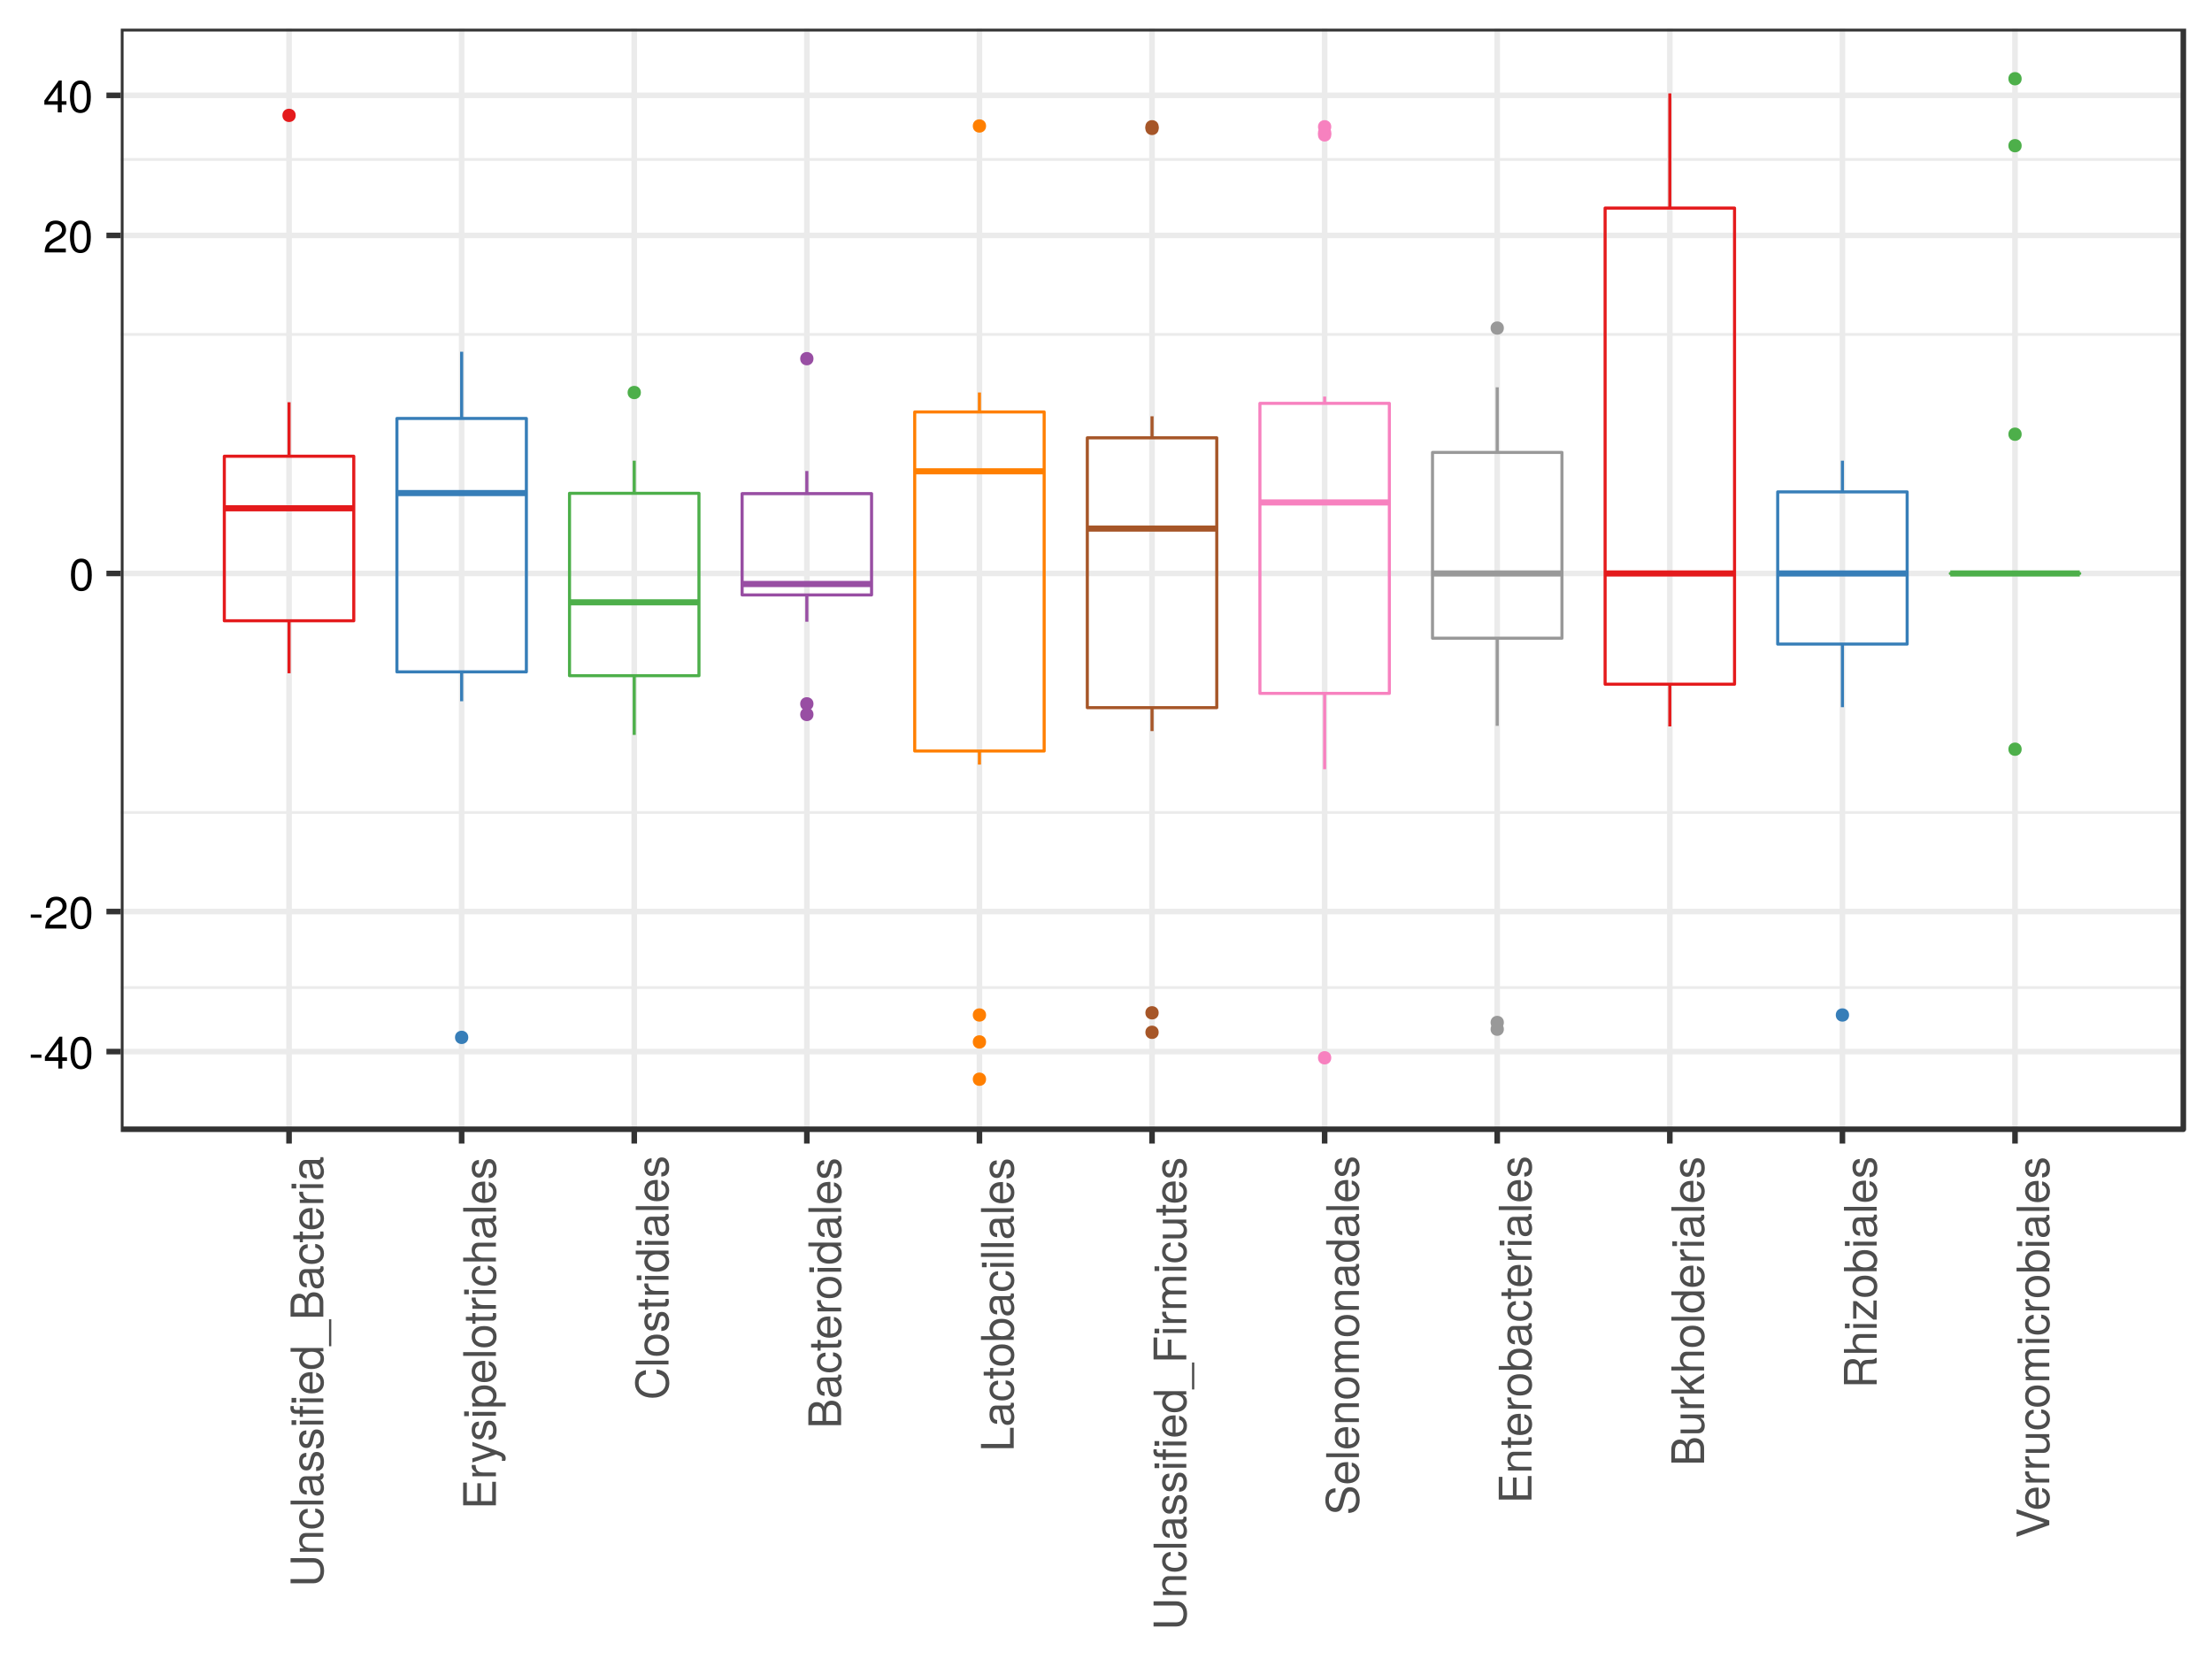 <?xml version="1.0" encoding="UTF-8"?>
<svg xmlns="http://www.w3.org/2000/svg" xmlns:xlink="http://www.w3.org/1999/xlink" width="768pt" height="576pt" viewBox="0 0 768 576" version="1.1">
<defs>
<g>
<symbol overflow="visible" id="glyph0-0">
<path style="stroke:none;" d=""/>
</symbol>
<symbol overflow="visible" id="glyph0-1">
<path style="stroke:none;" d="M 4.422 -3.75 L 4.422 -4.859 L 0.719 -4.859 L 0.719 -3.75 Z M 4.422 -3.75 "/>
</symbol>
<symbol overflow="visible" id="glyph0-2">
<path style="stroke:none;" d="M 8.109 -2.656 L 8.109 -3.891 L 6.469 -3.891 L 6.469 -11.062 L 5.453 -11.062 L 0.438 -4.094 L 0.438 -2.656 L 5.094 -2.656 L 5.094 0 L 6.469 0 L 6.469 -2.656 Z M 5.094 -3.891 L 1.641 -3.891 L 5.094 -8.719 Z M 5.094 -3.891 "/>
</symbol>
<symbol overflow="visible" id="glyph0-3">
<path style="stroke:none;" d="M 7.906 -5.312 C 7.906 -9.156 6.688 -11.062 4.281 -11.062 C 1.906 -11.062 0.672 -9.125 0.672 -5.406 C 0.672 -1.688 1.922 0.234 4.281 0.234 C 6.625 0.234 7.906 -1.688 7.906 -5.312 Z M 6.5 -5.438 C 6.5 -2.312 5.781 -0.906 4.25 -0.906 C 2.812 -0.906 2.078 -2.375 2.078 -5.391 C 2.078 -8.422 2.812 -9.844 4.281 -9.844 C 5.766 -9.844 6.5 -8.406 6.5 -5.438 Z M 6.5 -5.438 "/>
</symbol>
<symbol overflow="visible" id="glyph0-4">
<path style="stroke:none;" d="M 7.969 -7.812 C 7.969 -9.688 6.516 -11.062 4.422 -11.062 C 2.172 -11.062 0.859 -9.906 0.781 -7.219 L 2.156 -7.219 C 2.266 -9.078 3.031 -9.859 4.375 -9.859 C 5.625 -9.859 6.562 -8.969 6.562 -7.781 C 6.562 -6.906 6.047 -6.156 5.062 -5.594 L 3.641 -4.781 C 1.328 -3.484 0.656 -2.438 0.531 0 L 7.891 0 L 7.891 -1.359 L 2.078 -1.359 C 2.219 -2.266 2.719 -2.844 4.062 -3.641 L 5.625 -4.469 C 7.172 -5.297 7.969 -6.453 7.969 -7.812 Z M 7.969 -7.812 "/>
</symbol>
<symbol overflow="visible" id="glyph1-0">
<path style="stroke:none;" d=""/>
</symbol>
<symbol overflow="visible" id="glyph1-1">
<path style="stroke:none;" d="M -3.469 -10.062 L -11.375 -10.062 L -11.375 -8.609 L -3.469 -8.609 C -1.938 -8.609 -1 -7.5 -1 -5.672 C -1 -3.969 -1.812 -2.781 -3.469 -2.781 L -11.375 -2.781 L -11.375 -1.328 L -3.469 -1.328 C -1.156 -1.328 0.281 -2.984 0.281 -5.672 C 0.281 -8.344 -1.188 -10.062 -3.469 -10.062 Z M -3.469 -10.062 "/>
</symbol>
<symbol overflow="visible" id="glyph1-2">
<path style="stroke:none;" d="M 0 -7.594 L -6.172 -7.594 C -7.531 -7.594 -8.406 -6.578 -8.406 -5 C -8.406 -3.797 -7.938 -3.016 -6.797 -2.297 L -8.172 -2.297 L -8.172 -1.094 L 0 -1.094 L 0 -2.391 L -4.5 -2.391 C -6.172 -2.391 -7.266 -3.297 -7.266 -4.609 C -7.266 -5.641 -6.641 -6.297 -5.656 -6.297 L 0 -6.297 Z M 0 -7.594 "/>
</symbol>
<symbol overflow="visible" id="glyph1-3">
<path style="stroke:none;" d="M -2.812 -7.438 L -2.812 -6.125 C -1.5 -5.906 -0.969 -5.234 -0.969 -4.125 C -0.969 -2.703 -2.078 -1.844 -4 -1.844 C -6.047 -1.844 -7.203 -2.688 -7.203 -4.094 C -7.203 -5.188 -6.562 -5.875 -5.422 -6.031 L -5.422 -7.344 C -7.422 -7.188 -8.406 -5.938 -8.406 -4.109 C -8.406 -1.922 -6.719 -0.484 -4 -0.484 C -1.375 -0.484 0.234 -1.891 0.234 -4.094 C 0.234 -6.047 -0.938 -7.281 -2.812 -7.438 Z M -2.812 -7.438 "/>
</symbol>
<symbol overflow="visible" id="glyph1-4">
<path style="stroke:none;" d="M 0 -2.359 L -11.375 -2.359 L -11.375 -1.062 L 0 -1.062 Z M 0 -2.359 "/>
</symbol>
<symbol overflow="visible" id="glyph1-5">
<path style="stroke:none;" d="M -0.031 -8.344 L -1.016 -8.344 C -0.984 -8.203 -0.984 -8.141 -0.984 -8.062 C -0.984 -7.609 -1.219 -7.359 -1.625 -7.359 L -6.172 -7.359 C -7.625 -7.359 -8.406 -6.297 -8.406 -4.281 C -8.406 -2.312 -7.641 -1.094 -5.75 -1.016 L -5.75 -2.328 C -6.75 -2.438 -7.203 -3.031 -7.203 -4.234 C -7.203 -5.406 -6.766 -6.062 -5.984 -6.062 L -5.641 -6.062 C -5.094 -6.062 -4.859 -5.734 -4.734 -4.703 C -4.5 -2.875 -4.438 -2.594 -4.234 -2.094 C -3.859 -1.141 -3.125 -0.656 -2.125 -0.656 C -0.641 -0.656 0.234 -1.688 0.234 -3.344 C 0.234 -4.375 -0.203 -5.391 -0.969 -6.109 C -0.344 -6.25 0.109 -6.812 0.109 -7.453 C 0.109 -7.719 0.078 -7.922 -0.031 -8.344 Z M -2.828 -6.062 C -1.656 -6.062 -0.906 -4.875 -0.906 -3.625 C -0.906 -2.609 -1.266 -2.016 -2.156 -2.016 C -3.016 -2.016 -3.391 -2.594 -3.594 -3.969 C -3.781 -5.344 -3.844 -5.625 -4.031 -6.062 Z M -2.828 -6.062 "/>
</symbol>
<symbol overflow="visible" id="glyph1-6">
<path style="stroke:none;" d="M -2.297 -7.156 C -3.516 -7.156 -4.109 -6.469 -4.5 -4.844 L -4.797 -3.609 C -5.047 -2.547 -5.391 -2.094 -5.969 -2.094 C -6.719 -2.094 -7.203 -2.766 -7.203 -3.828 C -7.203 -4.859 -6.75 -5.422 -5.891 -5.453 L -5.891 -6.828 C -7.5 -6.812 -8.406 -5.75 -8.406 -3.875 C -8.406 -1.969 -7.422 -0.734 -5.906 -0.734 C -4.625 -0.734 -4.016 -1.391 -3.562 -3.328 L -3.266 -4.531 C -3.047 -5.438 -2.781 -5.797 -2.188 -5.797 C -1.422 -5.797 -0.969 -5.031 -0.969 -3.906 C -0.969 -2.734 -1.25 -2.078 -2.5 -1.906 L -2.5 -0.531 C -0.609 -0.594 0.234 -1.656 0.234 -3.797 C 0.234 -5.844 -0.719 -7.156 -2.297 -7.156 Z M -2.297 -7.156 "/>
</symbol>
<symbol overflow="visible" id="glyph1-7">
<path style="stroke:none;" d="M 0 -2.391 L -8.172 -2.391 L -8.172 -1.094 L 0 -1.094 Z M -9.406 -2.562 L -11.031 -2.562 L -11.031 -0.938 L -9.406 -0.938 Z M -9.406 -2.562 "/>
</symbol>
<symbol overflow="visible" id="glyph1-8">
<path style="stroke:none;" d="M -7.109 -4.016 L -8.172 -4.016 L -8.172 -2.672 L -9.453 -2.672 C -10 -2.672 -10.281 -2.984 -10.281 -3.578 C -10.281 -3.688 -10.281 -3.734 -10.266 -4.016 L -11.344 -4.016 C -11.406 -3.734 -11.422 -3.562 -11.422 -3.297 C -11.422 -2.094 -10.734 -1.375 -9.562 -1.375 L -8.172 -1.375 L -8.172 -0.281 L -7.109 -0.281 L -7.109 -1.375 L 0 -1.375 L 0 -2.672 L -7.109 -2.672 Z M 0 -6.688 L -8.172 -6.688 L -8.172 -5.391 L 0 -5.391 Z M -9.406 -6.859 L -11.031 -6.859 L -11.031 -5.234 L -9.406 -5.234 Z M -9.406 -6.859 "/>
</symbol>
<symbol overflow="visible" id="glyph1-9">
<path style="stroke:none;" d="M -3.719 -8 C -4.891 -8 -5.641 -7.906 -6.25 -7.672 C -7.594 -7.141 -8.406 -5.891 -8.406 -4.359 C -8.406 -2.094 -6.719 -0.625 -4.031 -0.625 C -1.359 -0.625 0.234 -2.047 0.234 -4.328 C 0.234 -6.203 -0.828 -7.5 -2.484 -7.828 L -2.484 -6.516 C -1.406 -6.156 -0.969 -5.422 -0.969 -4.375 C -0.969 -3.031 -1.844 -2.016 -3.719 -1.984 Z M -4.859 -6.609 C -4.859 -6.609 -4.797 -6.609 -4.766 -6.594 L -4.766 -2.016 C -6.219 -2.125 -7.203 -3.047 -7.203 -4.344 C -7.203 -5.625 -6.141 -6.609 -4.859 -6.609 Z M -4.859 -6.609 "/>
</symbol>
<symbol overflow="visible" id="glyph1-10">
<path style="stroke:none;" d="M 0 -7.719 L -11.375 -7.719 L -11.375 -6.422 L -7.141 -6.422 C -7.969 -5.875 -8.406 -5 -8.406 -3.906 C -8.406 -1.797 -6.766 -0.406 -4.156 -0.406 C -1.406 -0.406 0.234 -1.766 0.234 -3.953 C 0.234 -5.078 -0.188 -5.859 -1.203 -6.562 L 0 -6.562 Z M -4.047 -6.422 C -2.172 -6.422 -0.984 -5.516 -0.984 -4.141 C -0.984 -2.719 -2.188 -1.766 -4.078 -1.766 C -5.984 -1.766 -7.188 -2.719 -7.188 -4.125 C -7.188 -5.531 -5.938 -6.422 -4.047 -6.422 Z M -4.047 -6.422 "/>
</symbol>
<symbol overflow="visible" id="glyph1-11">
<path style="stroke:none;" d="M 2.766 -9.016 L 1.984 -9.016 L 1.984 0.344 L 2.766 0.344 Z M 2.766 -9.016 "/>
</symbol>
<symbol overflow="visible" id="glyph1-12">
<path style="stroke:none;" d="M -3.25 -9.719 C -4.609 -9.719 -5.438 -9.094 -6 -7.641 C -6.484 -8.672 -7.328 -9.219 -8.484 -9.219 C -10.141 -9.219 -11.375 -8 -11.375 -5.844 L -11.375 -1.234 L 0 -1.234 L 0 -6.359 C 0 -8.406 -1.375 -9.719 -3.25 -9.719 Z M -8.281 -7.766 C -7.125 -7.766 -6.469 -7.094 -6.469 -5.484 L -6.469 -2.688 L -10.094 -2.688 L -10.094 -5.484 C -10.094 -7.094 -9.438 -7.766 -8.281 -7.766 Z M -3.234 -8.266 C -2.141 -8.266 -1.281 -7.594 -1.281 -6.219 L -1.281 -2.688 L -5.188 -2.688 L -5.188 -6.219 C -5.188 -7.594 -4.328 -8.266 -3.234 -8.266 Z M -3.234 -8.266 "/>
</symbol>
<symbol overflow="visible" id="glyph1-13">
<path style="stroke:none;" d="M 0 -3.953 L -1.094 -3.953 C -1.047 -3.797 -1.031 -3.594 -1.031 -3.344 C -1.031 -2.781 -1.188 -2.625 -1.766 -2.625 L -7.109 -2.625 L -7.109 -3.953 L -8.172 -3.953 L -8.172 -2.625 L -10.422 -2.625 L -10.422 -1.328 L -8.172 -1.328 L -8.172 -0.219 L -7.109 -0.219 L -7.109 -1.328 L -1.188 -1.328 C -0.359 -1.328 0.109 -1.891 0.109 -2.906 C 0.109 -3.219 0.078 -3.531 0 -3.953 Z M 0 -3.953 "/>
</symbol>
<symbol overflow="visible" id="glyph1-14">
<path style="stroke:none;" d="M -7.031 -5 L -8.359 -5 C -8.391 -4.781 -8.406 -4.672 -8.406 -4.5 C -8.406 -3.672 -7.906 -3.031 -6.688 -2.281 L -8.172 -2.281 L -8.172 -1.094 L 0 -1.094 L 0 -2.391 L -4.234 -2.391 C -6.078 -2.391 -7 -3 -7.031 -5 Z M -7.031 -5 "/>
</symbol>
<symbol overflow="visible" id="glyph1-15">
<path style="stroke:none;" d="M 0 -9.562 L -1.281 -9.562 L -1.281 -2.859 L -5.172 -2.859 L -5.172 -9.047 L -6.453 -9.047 L -6.453 -2.859 L -10.094 -2.859 L -10.094 -9.281 L -11.375 -9.281 L -11.375 -1.406 L 0 -1.406 Z M 0 -9.562 "/>
</symbol>
<symbol overflow="visible" id="glyph1-16">
<path style="stroke:none;" d="M -8.172 -7.453 L -8.172 -6.047 L -1.812 -3.797 L -8.172 -1.703 L -8.172 -0.312 L 0.031 -3.078 L 1.328 -2.578 C 1.906 -2.359 2.125 -2.094 2.125 -1.531 C 2.125 -1.344 2.094 -1.125 2.031 -0.844 L 3.203 -0.844 C 3.344 -1.109 3.406 -1.375 3.406 -1.719 C 3.406 -2.641 2.891 -3.391 1.719 -3.828 Z M -8.172 -7.453 "/>
</symbol>
<symbol overflow="visible" id="glyph1-17">
<path style="stroke:none;" d="M -4 -8.156 C -6.75 -8.156 -8.406 -6.812 -8.406 -4.641 C -8.406 -3.547 -7.906 -2.656 -6.938 -2.047 L -8.172 -2.047 L -8.172 -0.859 L 3.406 -0.859 L 3.406 -2.156 L -0.984 -2.156 C -0.141 -2.844 0.234 -3.609 0.234 -4.656 C 0.234 -6.766 -1.406 -8.156 -4 -8.156 Z M -4.031 -6.797 C -2.188 -6.797 -0.984 -5.844 -0.984 -4.422 C -0.984 -3.062 -2.109 -2.156 -4.016 -2.156 C -5.938 -2.156 -7.188 -3.062 -7.188 -4.422 C -7.188 -5.859 -5.984 -6.797 -4.031 -6.797 Z M -4.031 -6.797 "/>
</symbol>
<symbol overflow="visible" id="glyph1-18">
<path style="stroke:none;" d="M -4.016 -7.953 C -6.844 -7.953 -8.406 -6.594 -8.406 -4.234 C -8.406 -1.953 -6.828 -0.562 -4.078 -0.562 C -1.344 -0.562 0.234 -1.938 0.234 -4.25 C 0.234 -6.547 -1.344 -7.953 -4.016 -7.953 Z M -4.031 -6.594 C -2.125 -6.594 -0.969 -5.688 -0.969 -4.25 C -0.969 -2.812 -2.109 -1.922 -4.078 -1.922 C -6.047 -1.922 -7.203 -2.812 -7.203 -4.25 C -7.203 -5.719 -6.062 -6.594 -4.031 -6.594 Z M -4.031 -6.594 "/>
</symbol>
<symbol overflow="visible" id="glyph1-19">
<path style="stroke:none;" d="M 0 -7.578 L -6.172 -7.578 C -7.547 -7.578 -8.406 -6.594 -8.406 -5 C -8.406 -3.859 -8.047 -3.156 -7.047 -2.391 L -11.375 -2.391 L -11.375 -1.094 L 0 -1.094 L 0 -2.391 L -4.5 -2.391 C -6.172 -2.391 -7.266 -3.266 -7.266 -4.594 C -7.266 -5.516 -6.734 -6.281 -5.656 -6.281 L 0 -6.281 Z M 0 -7.578 "/>
</symbol>
<symbol overflow="visible" id="glyph1-20">
<path style="stroke:none;" d="M -4.141 -10.562 L -4.141 -9.062 C -2 -8.719 -1 -7.812 -1 -5.891 C -1 -3.641 -2.734 -2.203 -5.562 -2.203 C -8.484 -2.203 -10.375 -3.578 -10.375 -5.766 C -10.375 -7.547 -9.578 -8.484 -7.844 -8.844 L -7.844 -10.328 C -10.344 -9.875 -11.656 -8.438 -11.656 -5.938 C -11.656 -2.5 -8.875 -0.75 -5.547 -0.75 C -2.234 -0.75 0.281 -2.547 0.281 -5.875 C 0.281 -8.656 -1.188 -10.219 -4.141 -10.562 Z M -4.141 -10.562 "/>
</symbol>
<symbol overflow="visible" id="glyph1-21">
<path style="stroke:none;" d="M 0 -8.312 L -1.281 -8.312 L -1.281 -2.703 L -11.375 -2.703 L -11.375 -1.25 L 0 -1.25 Z M 0 -8.312 "/>
</symbol>
<symbol overflow="visible" id="glyph1-22">
<path style="stroke:none;" d="M -4.172 -8.156 C -6.828 -8.156 -8.406 -6.812 -8.406 -4.656 C -8.406 -3.547 -7.984 -2.75 -7.062 -2.141 L -11.375 -2.141 L -11.375 -0.844 L 0 -0.844 L 0 -2.016 L -1.172 -2.016 C -0.219 -2.641 0.234 -3.469 0.234 -4.594 C 0.234 -6.75 -1.531 -8.156 -4.172 -8.156 Z M -4.094 -6.797 C -2.25 -6.797 -0.984 -5.828 -0.984 -4.406 C -0.984 -3.047 -2.234 -2.141 -4.078 -2.141 C -6 -2.141 -7.25 -3.047 -7.188 -4.406 C -7.188 -5.859 -5.922 -6.797 -4.094 -6.797 Z M -4.094 -6.797 "/>
</symbol>
<symbol overflow="visible" id="glyph1-23">
<path style="stroke:none;" d="M -10.094 -9.031 L -11.375 -9.031 L -11.375 -1.406 L 0 -1.406 L 0 -2.859 L -5.172 -2.859 L -5.172 -8.281 L -6.453 -8.281 L -6.453 -2.859 L -10.094 -2.859 Z M -10.094 -9.031 "/>
</symbol>
<symbol overflow="visible" id="glyph1-24">
<path style="stroke:none;" d="M 0 -11.844 L -6.125 -11.844 C -7.594 -11.844 -8.406 -11.047 -8.406 -9.516 C -8.406 -8.422 -8.078 -7.766 -7.156 -7 C -8.031 -6.516 -8.406 -5.859 -8.406 -4.797 C -8.406 -3.719 -8 -3 -7.016 -2.297 L -8.172 -2.297 L -8.172 -1.109 L 0 -1.109 L 0 -2.406 L -5.125 -2.406 C -6.312 -2.406 -7.266 -3.266 -7.266 -4.312 C -7.266 -5.281 -6.672 -5.828 -5.625 -5.828 L 0 -5.828 L 0 -7.125 L -5.125 -7.125 C -6.312 -7.125 -7.266 -8 -7.266 -9.062 C -7.266 -10.016 -6.656 -10.562 -5.625 -10.562 L 0 -10.562 Z M 0 -11.844 "/>
</symbol>
<symbol overflow="visible" id="glyph1-25">
<path style="stroke:none;" d="M 0 -7.516 L -8.172 -7.516 L -8.172 -6.219 L -3.672 -6.219 C -2 -6.219 -0.906 -5.344 -0.906 -3.984 C -0.906 -2.969 -1.531 -2.312 -2.516 -2.312 L -8.172 -2.312 L -8.172 -1.016 L -2 -1.016 C -0.641 -1.016 0.234 -2.031 0.234 -3.625 C 0.234 -4.812 -0.188 -5.578 -1.266 -6.344 L 0 -6.344 Z M 0 -7.516 "/>
</symbol>
<symbol overflow="visible" id="glyph1-26">
<path style="stroke:none;" d="M -3.125 -9.688 C -4.516 -9.688 -5.547 -8.812 -5.969 -7.266 L -6.734 -4.406 C -7.094 -3.047 -7.547 -2.547 -8.422 -2.547 C -9.578 -2.547 -10.438 -3.562 -10.438 -5.078 C -10.438 -6.891 -9.609 -7.922 -8.125 -7.922 L -8.125 -9.297 C -10.359 -9.297 -11.656 -7.75 -11.656 -5.125 C -11.656 -2.641 -10.281 -1.094 -8.219 -1.094 C -6.828 -1.094 -5.953 -1.828 -5.562 -3.328 L -4.812 -6.141 C -4.438 -7.578 -3.875 -8.234 -2.984 -8.234 C -1.734 -8.234 -1 -7.297 -1 -5.328 C -1 -3.188 -2.078 -2.125 -3.703 -2.125 L -3.703 -0.75 C -1.016 -0.75 0.281 -2.562 0.281 -5.234 C 0.281 -8.125 -1.094 -9.688 -3.125 -9.688 Z M -3.125 -9.688 "/>
</symbol>
<symbol overflow="visible" id="glyph1-27">
<path style="stroke:none;" d="M 0 -7.828 L -5.344 -4.484 L -8.172 -7.328 L -8.172 -5.656 L -4.703 -2.203 L -11.375 -2.203 L -11.375 -0.906 L 0 -0.906 L 0 -2.203 L -3.188 -2.203 L -4.422 -3.469 L 0 -6.219 Z M 0 -7.828 "/>
</symbol>
<symbol overflow="visible" id="glyph1-28">
<path style="stroke:none;" d="M 0 -10.594 L -0.359 -10.594 C -0.734 -10.047 -1.141 -9.922 -2.656 -9.906 C -4.516 -9.875 -5.078 -9.594 -5.609 -8.359 C -6.234 -9.641 -7.031 -10.156 -8.328 -10.156 C -10.297 -10.156 -11.375 -8.922 -11.375 -6.688 L -11.375 -1.453 L 0 -1.453 L 0 -2.906 L -4.891 -2.906 L -4.891 -6.641 C -4.891 -7.922 -4.266 -8.531 -2.875 -8.516 L -1.859 -8.5 C -1.156 -8.484 -0.469 -8.625 0 -8.828 Z M -8.125 -8.641 C -6.781 -8.641 -6.172 -7.953 -6.172 -6.406 L -6.172 -2.906 L -10.094 -2.906 L -10.094 -6.406 C -10.094 -8.031 -9.406 -8.641 -8.125 -8.641 Z M -8.125 -8.641 "/>
</symbol>
<symbol overflow="visible" id="glyph1-29">
<path style="stroke:none;" d="M 0 -7.125 L -1.141 -7.125 L -1.141 -2.062 L -7.016 -6.906 L -8.172 -6.906 L -8.172 -0.812 L -7.031 -0.812 L -7.031 -5.359 L -1.172 -0.484 L 0 -0.484 Z M 0 -7.125 "/>
</symbol>
<symbol overflow="visible" id="glyph1-30">
<path style="stroke:none;" d="M -11.375 -10.062 L -11.375 -8.516 L -1.75 -5.359 L -11.375 -2.031 L -11.375 -0.469 L 0 -4.547 L 0 -6.109 Z M -11.375 -10.062 "/>
</symbol>
</g>
<clipPath id="clip1">
  <path d="M 41.93 9.961 L 759 9.961 L 759 393 L 41.93 393 Z M 41.93 9.961 "/>
</clipPath>
<clipPath id="clip2">
  <path d="M 41.93 342 L 759 342 L 759 344 L 41.93 344 Z M 41.93 342 "/>
</clipPath>
<clipPath id="clip3">
  <path d="M 41.93 281 L 759 281 L 759 283 L 41.93 283 Z M 41.93 281 "/>
</clipPath>
<clipPath id="clip4">
  <path d="M 41.93 115 L 759 115 L 759 117 L 41.93 117 Z M 41.93 115 "/>
</clipPath>
<clipPath id="clip5">
  <path d="M 41.93 54 L 759 54 L 759 56 L 41.93 56 Z M 41.93 54 "/>
</clipPath>
<clipPath id="clip6">
  <path d="M 41.93 364 L 759.039 364 L 759.039 367 L 41.93 367 Z M 41.93 364 "/>
</clipPath>
<clipPath id="clip7">
  <path d="M 41.93 315 L 759.039 315 L 759.039 318 L 41.93 318 Z M 41.93 315 "/>
</clipPath>
<clipPath id="clip8">
  <path d="M 41.93 198 L 759.039 198 L 759.039 201 L 41.93 201 Z M 41.93 198 "/>
</clipPath>
<clipPath id="clip9">
  <path d="M 41.93 80 L 759.039 80 L 759.039 83 L 41.93 83 Z M 41.93 80 "/>
</clipPath>
<clipPath id="clip10">
  <path d="M 41.93 32 L 759.039 32 L 759.039 35 L 41.93 35 Z M 41.93 32 "/>
</clipPath>
<clipPath id="clip11">
  <path d="M 99 9.961 L 102 9.961 L 102 393.07 L 99 393.07 Z M 99 9.961 "/>
</clipPath>
<clipPath id="clip12">
  <path d="M 159 9.961 L 162 9.961 L 162 393.07 L 159 393.07 Z M 159 9.961 "/>
</clipPath>
<clipPath id="clip13">
  <path d="M 219 9.961 L 222 9.961 L 222 393.07 L 219 393.07 Z M 219 9.961 "/>
</clipPath>
<clipPath id="clip14">
  <path d="M 279 9.961 L 282 9.961 L 282 393.07 L 279 393.07 Z M 279 9.961 "/>
</clipPath>
<clipPath id="clip15">
  <path d="M 339 9.961 L 342 9.961 L 342 393.07 L 339 393.07 Z M 339 9.961 "/>
</clipPath>
<clipPath id="clip16">
  <path d="M 399 9.961 L 401 9.961 L 401 393.07 L 399 393.07 Z M 399 9.961 "/>
</clipPath>
<clipPath id="clip17">
  <path d="M 458 9.961 L 461 9.961 L 461 393.07 L 458 393.07 Z M 458 9.961 "/>
</clipPath>
<clipPath id="clip18">
  <path d="M 518 9.961 L 521 9.961 L 521 393.07 L 518 393.07 Z M 518 9.961 "/>
</clipPath>
<clipPath id="clip19">
  <path d="M 578 9.961 L 581 9.961 L 581 393.07 L 578 393.07 Z M 578 9.961 "/>
</clipPath>
<clipPath id="clip20">
  <path d="M 638 9.961 L 641 9.961 L 641 393.07 L 638 393.07 Z M 638 9.961 "/>
</clipPath>
<clipPath id="clip21">
  <path d="M 698 9.961 L 701 9.961 L 701 393.07 L 698 393.07 Z M 698 9.961 "/>
</clipPath>
<clipPath id="clip22">
  <path d="M 41.93 9.961 L 759.039 9.961 L 759.039 393.07 L 41.93 393.07 Z M 41.93 9.961 "/>
</clipPath>
</defs>
<g id="surface6157">
<rect x="0" y="0" width="768" height="576" style="fill:rgb(100%,100%,100%);fill-opacity:1;stroke:none;"/>
<rect x="0" y="0" width="768" height="576" style="fill:rgb(100%,100%,100%);fill-opacity:1;stroke:none;"/>
<path style="fill:none;stroke-width:1.94;stroke-linecap:round;stroke-linejoin:round;stroke:rgb(100%,100%,100%);stroke-opacity:1;stroke-miterlimit:10;" d="M 0 576 L 768 576 L 768 0 L 0 0 Z M 0 576 "/>
<g clip-path="url(#clip1)" clip-rule="nonzero">
<path style=" stroke:none;fill-rule:nonzero;fill:rgb(100%,100%,100%);fill-opacity:1;" d="M 41.93 392.07 L 758.039 392.07 L 758.039 9.961 L 41.93 9.961 Z M 41.93 392.07 "/>
</g>
<g clip-path="url(#clip2)" clip-rule="nonzero">
<path style="fill:none;stroke-width:0.97;stroke-linecap:butt;stroke-linejoin:round;stroke:rgb(92.157%,92.157%,92.157%);stroke-opacity:1;stroke-miterlimit:10;" d="M 41.93 342.867 L 758.039 342.867 "/>
</g>
<g clip-path="url(#clip3)" clip-rule="nonzero">
<path style="fill:none;stroke-width:0.97;stroke-linecap:butt;stroke-linejoin:round;stroke:rgb(92.157%,92.157%,92.157%);stroke-opacity:1;stroke-miterlimit:10;" d="M 41.93 282.105 L 758.039 282.105 "/>
</g>
<g clip-path="url(#clip4)" clip-rule="nonzero">
<path style="fill:none;stroke-width:0.97;stroke-linecap:butt;stroke-linejoin:round;stroke:rgb(92.157%,92.157%,92.157%);stroke-opacity:1;stroke-miterlimit:10;" d="M 41.93 116.113 L 758.039 116.113 "/>
</g>
<g clip-path="url(#clip5)" clip-rule="nonzero">
<path style="fill:none;stroke-width:0.97;stroke-linecap:butt;stroke-linejoin:round;stroke:rgb(92.157%,92.157%,92.157%);stroke-opacity:1;stroke-miterlimit:10;" d="M 41.93 55.355 L 758.039 55.355 "/>
</g>
<g clip-path="url(#clip6)" clip-rule="nonzero">
<path style="fill:none;stroke-width:1.94;stroke-linecap:butt;stroke-linejoin:round;stroke:rgb(92.157%,92.157%,92.157%);stroke-opacity:1;stroke-miterlimit:10;" d="M 41.93 365.105 L 758.039 365.105 "/>
</g>
<g clip-path="url(#clip7)" clip-rule="nonzero">
<path style="fill:none;stroke-width:1.94;stroke-linecap:butt;stroke-linejoin:round;stroke:rgb(92.157%,92.157%,92.157%);stroke-opacity:1;stroke-miterlimit:10;" d="M 41.93 316.484 L 758.039 316.484 "/>
</g>
<g clip-path="url(#clip8)" clip-rule="nonzero">
<path style="fill:none;stroke-width:1.94;stroke-linecap:butt;stroke-linejoin:round;stroke:rgb(92.157%,92.157%,92.157%);stroke-opacity:1;stroke-miterlimit:10;" d="M 41.93 199.109 L 758.039 199.109 "/>
</g>
<g clip-path="url(#clip9)" clip-rule="nonzero">
<path style="fill:none;stroke-width:1.94;stroke-linecap:butt;stroke-linejoin:round;stroke:rgb(92.157%,92.157%,92.157%);stroke-opacity:1;stroke-miterlimit:10;" d="M 41.93 81.734 L 758.039 81.734 "/>
</g>
<g clip-path="url(#clip10)" clip-rule="nonzero">
<path style="fill:none;stroke-width:1.94;stroke-linecap:butt;stroke-linejoin:round;stroke:rgb(92.157%,92.157%,92.157%);stroke-opacity:1;stroke-miterlimit:10;" d="M 41.93 33.113 L 758.039 33.113 "/>
</g>
<g clip-path="url(#clip11)" clip-rule="nonzero">
<path style="fill:none;stroke-width:1.94;stroke-linecap:butt;stroke-linejoin:round;stroke:rgb(92.157%,92.157%,92.157%);stroke-opacity:1;stroke-miterlimit:10;" d="M 100.355 392.07 L 100.355 9.961 "/>
</g>
<g clip-path="url(#clip12)" clip-rule="nonzero">
<path style="fill:none;stroke-width:1.94;stroke-linecap:butt;stroke-linejoin:round;stroke:rgb(92.157%,92.157%,92.157%);stroke-opacity:1;stroke-miterlimit:10;" d="M 160.281 392.07 L 160.281 9.961 "/>
</g>
<g clip-path="url(#clip13)" clip-rule="nonzero">
<path style="fill:none;stroke-width:1.94;stroke-linecap:butt;stroke-linejoin:round;stroke:rgb(92.157%,92.157%,92.157%);stroke-opacity:1;stroke-miterlimit:10;" d="M 220.207 392.07 L 220.207 9.961 "/>
</g>
<g clip-path="url(#clip14)" clip-rule="nonzero">
<path style="fill:none;stroke-width:1.94;stroke-linecap:butt;stroke-linejoin:round;stroke:rgb(92.157%,92.157%,92.157%);stroke-opacity:1;stroke-miterlimit:10;" d="M 280.133 392.07 L 280.133 9.961 "/>
</g>
<g clip-path="url(#clip15)" clip-rule="nonzero">
<path style="fill:none;stroke-width:1.94;stroke-linecap:butt;stroke-linejoin:round;stroke:rgb(92.157%,92.157%,92.157%);stroke-opacity:1;stroke-miterlimit:10;" d="M 340.059 392.07 L 340.059 9.961 "/>
</g>
<g clip-path="url(#clip16)" clip-rule="nonzero">
<path style="fill:none;stroke-width:1.94;stroke-linecap:butt;stroke-linejoin:round;stroke:rgb(92.157%,92.157%,92.157%);stroke-opacity:1;stroke-miterlimit:10;" d="M 399.984 392.07 L 399.984 9.961 "/>
</g>
<g clip-path="url(#clip17)" clip-rule="nonzero">
<path style="fill:none;stroke-width:1.94;stroke-linecap:butt;stroke-linejoin:round;stroke:rgb(92.157%,92.157%,92.157%);stroke-opacity:1;stroke-miterlimit:10;" d="M 459.91 392.07 L 459.91 9.961 "/>
</g>
<g clip-path="url(#clip18)" clip-rule="nonzero">
<path style="fill:none;stroke-width:1.94;stroke-linecap:butt;stroke-linejoin:round;stroke:rgb(92.157%,92.157%,92.157%);stroke-opacity:1;stroke-miterlimit:10;" d="M 519.832 392.07 L 519.832 9.961 "/>
</g>
<g clip-path="url(#clip19)" clip-rule="nonzero">
<path style="fill:none;stroke-width:1.94;stroke-linecap:butt;stroke-linejoin:round;stroke:rgb(92.157%,92.157%,92.157%);stroke-opacity:1;stroke-miterlimit:10;" d="M 579.758 392.07 L 579.758 9.961 "/>
</g>
<g clip-path="url(#clip20)" clip-rule="nonzero">
<path style="fill:none;stroke-width:1.94;stroke-linecap:butt;stroke-linejoin:round;stroke:rgb(92.157%,92.157%,92.157%);stroke-opacity:1;stroke-miterlimit:10;" d="M 639.684 392.07 L 639.684 9.961 "/>
</g>
<g clip-path="url(#clip21)" clip-rule="nonzero">
<path style="fill:none;stroke-width:1.94;stroke-linecap:butt;stroke-linejoin:round;stroke:rgb(92.157%,92.157%,92.157%);stroke-opacity:1;stroke-miterlimit:10;" d="M 699.609 392.07 L 699.609 9.961 "/>
</g>
<path style="fill-rule:nonzero;fill:rgb(89.412%,10.196%,10.98%);fill-opacity:1;stroke-width:0.709;stroke-linecap:round;stroke-linejoin:round;stroke:rgb(89.412%,10.196%,10.98%);stroke-opacity:1;stroke-miterlimit:10;" d="M 102.312 40.059 C 102.312 42.664 98.402 42.664 98.402 40.059 C 98.402 37.453 102.312 37.453 102.312 40.059 "/>
<path style="fill:none;stroke-width:1.067;stroke-linecap:butt;stroke-linejoin:round;stroke:rgb(89.412%,10.196%,10.98%);stroke-opacity:1;stroke-miterlimit:10;" d="M 100.355 158.402 L 100.355 139.652 "/>
<path style="fill:none;stroke-width:1.067;stroke-linecap:butt;stroke-linejoin:round;stroke:rgb(89.412%,10.196%,10.98%);stroke-opacity:1;stroke-miterlimit:10;" d="M 100.355 215.539 L 100.355 233.762 "/>
<path style="fill:none;stroke-width:1.067;stroke-linecap:round;stroke-linejoin:round;stroke:rgb(89.412%,10.196%,10.98%);stroke-opacity:1;stroke-miterlimit:10;" d="M 77.883 158.402 L 77.883 215.539 L 122.828 215.539 L 122.828 158.402 L 77.883 158.402 "/>
<path style="fill:none;stroke-width:2.134;stroke-linecap:butt;stroke-linejoin:round;stroke:rgb(89.412%,10.196%,10.98%);stroke-opacity:1;stroke-miterlimit:10;" d="M 77.883 176.477 L 122.828 176.477 "/>
<path style="fill-rule:nonzero;fill:rgb(21.569%,49.412%,72.157%);fill-opacity:1;stroke-width:0.709;stroke-linecap:round;stroke-linejoin:round;stroke:rgb(21.569%,49.412%,72.157%);stroke-opacity:1;stroke-miterlimit:10;" d="M 162.238 360.176 C 162.238 362.781 158.328 362.781 158.328 360.176 C 158.328 357.566 162.238 357.566 162.238 360.176 "/>
<path style="fill:none;stroke-width:1.067;stroke-linecap:butt;stroke-linejoin:round;stroke:rgb(21.569%,49.412%,72.157%);stroke-opacity:1;stroke-miterlimit:10;" d="M 160.281 145.293 L 160.281 122.121 "/>
<path style="fill:none;stroke-width:1.067;stroke-linecap:butt;stroke-linejoin:round;stroke:rgb(21.569%,49.412%,72.157%);stroke-opacity:1;stroke-miterlimit:10;" d="M 160.281 233.273 L 160.281 243.461 "/>
<path style="fill:none;stroke-width:1.067;stroke-linecap:round;stroke-linejoin:round;stroke:rgb(21.569%,49.412%,72.157%);stroke-opacity:1;stroke-miterlimit:10;" d="M 137.809 145.293 L 137.809 233.273 L 182.754 233.273 L 182.754 145.293 L 137.809 145.293 "/>
<path style="fill:none;stroke-width:2.134;stroke-linecap:butt;stroke-linejoin:round;stroke:rgb(21.569%,49.412%,72.157%);stroke-opacity:1;stroke-miterlimit:10;" d="M 137.809 171.191 L 182.754 171.191 "/>
<path style="fill-rule:nonzero;fill:rgb(30.196%,68.627%,29.02%);fill-opacity:1;stroke-width:0.709;stroke-linecap:round;stroke-linejoin:round;stroke:rgb(30.196%,68.627%,29.02%);stroke-opacity:1;stroke-miterlimit:10;" d="M 222.16 136.281 C 222.16 138.887 218.254 138.887 218.254 136.281 C 218.254 133.676 222.16 133.676 222.16 136.281 "/>
<path style="fill:none;stroke-width:1.067;stroke-linecap:butt;stroke-linejoin:round;stroke:rgb(30.196%,68.627%,29.02%);stroke-opacity:1;stroke-miterlimit:10;" d="M 220.207 171.273 L 220.207 159.957 "/>
<path style="fill:none;stroke-width:1.067;stroke-linecap:butt;stroke-linejoin:round;stroke:rgb(30.196%,68.627%,29.02%);stroke-opacity:1;stroke-miterlimit:10;" d="M 220.207 234.598 L 220.207 255.156 "/>
<path style="fill:none;stroke-width:1.067;stroke-linecap:round;stroke-linejoin:round;stroke:rgb(30.196%,68.627%,29.02%);stroke-opacity:1;stroke-miterlimit:10;" d="M 197.734 171.273 L 197.734 234.598 L 242.68 234.598 L 242.68 171.273 L 197.734 171.273 "/>
<path style="fill:none;stroke-width:2.134;stroke-linecap:butt;stroke-linejoin:round;stroke:rgb(30.196%,68.627%,29.02%);stroke-opacity:1;stroke-miterlimit:10;" d="M 197.734 209.129 L 242.68 209.129 "/>
<path style="fill-rule:nonzero;fill:rgb(59.608%,30.588%,63.922%);fill-opacity:1;stroke-width:0.709;stroke-linecap:round;stroke-linejoin:round;stroke:rgb(59.608%,30.588%,63.922%);stroke-opacity:1;stroke-miterlimit:10;" d="M 282.086 124.531 C 282.086 127.141 278.176 127.141 278.176 124.531 C 278.176 121.926 282.086 121.926 282.086 124.531 "/>
<path style="fill-rule:nonzero;fill:rgb(59.608%,30.588%,63.922%);fill-opacity:1;stroke-width:0.709;stroke-linecap:round;stroke-linejoin:round;stroke:rgb(59.608%,30.588%,63.922%);stroke-opacity:1;stroke-miterlimit:10;" d="M 282.086 244.371 C 282.086 246.977 278.176 246.977 278.176 244.371 C 278.176 241.766 282.086 241.766 282.086 244.371 "/>
<path style="fill-rule:nonzero;fill:rgb(59.608%,30.588%,63.922%);fill-opacity:1;stroke-width:0.709;stroke-linecap:round;stroke-linejoin:round;stroke:rgb(59.608%,30.588%,63.922%);stroke-opacity:1;stroke-miterlimit:10;" d="M 282.086 248.059 C 282.086 250.664 278.176 250.664 278.176 248.059 C 278.176 245.453 282.086 245.453 282.086 248.059 "/>
<path style="fill:none;stroke-width:1.067;stroke-linecap:butt;stroke-linejoin:round;stroke:rgb(59.608%,30.588%,63.922%);stroke-opacity:1;stroke-miterlimit:10;" d="M 280.133 171.387 L 280.133 163.523 "/>
<path style="fill:none;stroke-width:1.067;stroke-linecap:butt;stroke-linejoin:round;stroke:rgb(59.608%,30.588%,63.922%);stroke-opacity:1;stroke-miterlimit:10;" d="M 280.133 206.559 L 280.133 215.867 "/>
<path style="fill:none;stroke-width:1.067;stroke-linecap:round;stroke-linejoin:round;stroke:rgb(59.608%,30.588%,63.922%);stroke-opacity:1;stroke-miterlimit:10;" d="M 257.66 171.387 L 257.66 206.559 L 302.605 206.559 L 302.605 171.387 L 257.66 171.387 "/>
<path style="fill:none;stroke-width:2.134;stroke-linecap:butt;stroke-linejoin:round;stroke:rgb(59.608%,30.588%,63.922%);stroke-opacity:1;stroke-miterlimit:10;" d="M 257.66 202.762 L 302.605 202.762 "/>
<path style="fill-rule:nonzero;fill:rgb(100%,49.804%,0%);fill-opacity:1;stroke-width:0.709;stroke-linecap:round;stroke-linejoin:round;stroke:rgb(100%,49.804%,0%);stroke-opacity:1;stroke-miterlimit:10;" d="M 342.012 352.402 C 342.012 355.008 338.102 355.008 338.102 352.402 C 338.102 349.797 342.012 349.797 342.012 352.402 "/>
<path style="fill-rule:nonzero;fill:rgb(100%,49.804%,0%);fill-opacity:1;stroke-width:0.709;stroke-linecap:round;stroke-linejoin:round;stroke:rgb(100%,49.804%,0%);stroke-opacity:1;stroke-miterlimit:10;" d="M 342.012 43.738 C 342.012 46.344 338.102 46.344 338.102 43.738 C 338.102 41.129 342.012 41.129 342.012 43.738 "/>
<path style="fill-rule:nonzero;fill:rgb(100%,49.804%,0%);fill-opacity:1;stroke-width:0.709;stroke-linecap:round;stroke-linejoin:round;stroke:rgb(100%,49.804%,0%);stroke-opacity:1;stroke-miterlimit:10;" d="M 342.012 374.703 C 342.012 377.309 338.102 377.309 338.102 374.703 C 338.102 372.098 342.012 372.098 342.012 374.703 "/>
<path style="fill-rule:nonzero;fill:rgb(100%,49.804%,0%);fill-opacity:1;stroke-width:0.709;stroke-linecap:round;stroke-linejoin:round;stroke:rgb(100%,49.804%,0%);stroke-opacity:1;stroke-miterlimit:10;" d="M 342.012 361.754 C 342.012 364.363 338.102 364.363 338.102 361.754 C 338.102 359.148 342.012 359.148 342.012 361.754 "/>
<path style="fill:none;stroke-width:1.067;stroke-linecap:butt;stroke-linejoin:round;stroke:rgb(100%,49.804%,0%);stroke-opacity:1;stroke-miterlimit:10;" d="M 340.059 143.035 L 340.059 136.273 "/>
<path style="fill:none;stroke-width:1.067;stroke-linecap:butt;stroke-linejoin:round;stroke:rgb(100%,49.804%,0%);stroke-opacity:1;stroke-miterlimit:10;" d="M 340.059 260.75 L 340.059 265.461 "/>
<path style="fill:none;stroke-width:1.067;stroke-linecap:round;stroke-linejoin:round;stroke:rgb(100%,49.804%,0%);stroke-opacity:1;stroke-miterlimit:10;" d="M 317.586 143.035 L 317.586 260.75 L 362.531 260.75 L 362.531 143.035 L 317.586 143.035 "/>
<path style="fill:none;stroke-width:2.134;stroke-linecap:butt;stroke-linejoin:round;stroke:rgb(100%,49.804%,0%);stroke-opacity:1;stroke-miterlimit:10;" d="M 317.586 163.637 L 362.531 163.637 "/>
<path style="fill-rule:nonzero;fill:rgb(65.098%,33.725%,15.686%);fill-opacity:1;stroke-width:0.709;stroke-linecap:round;stroke-linejoin:round;stroke:rgb(65.098%,33.725%,15.686%);stroke-opacity:1;stroke-miterlimit:10;" d="M 401.938 351.641 C 401.938 354.25 398.027 354.25 398.027 351.641 C 398.027 349.035 401.938 349.035 401.938 351.641 "/>
<path style="fill-rule:nonzero;fill:rgb(65.098%,33.725%,15.686%);fill-opacity:1;stroke-width:0.709;stroke-linecap:round;stroke-linejoin:round;stroke:rgb(65.098%,33.725%,15.686%);stroke-opacity:1;stroke-miterlimit:10;" d="M 401.938 44.02 C 401.938 46.629 398.027 46.629 398.027 44.02 C 398.027 41.414 401.938 41.414 401.938 44.02 "/>
<path style="fill-rule:nonzero;fill:rgb(65.098%,33.725%,15.686%);fill-opacity:1;stroke-width:0.709;stroke-linecap:round;stroke-linejoin:round;stroke:rgb(65.098%,33.725%,15.686%);stroke-opacity:1;stroke-miterlimit:10;" d="M 401.938 358.414 C 401.938 361.02 398.027 361.02 398.027 358.414 C 398.027 355.809 401.938 355.809 401.938 358.414 "/>
<path style="fill-rule:nonzero;fill:rgb(65.098%,33.725%,15.686%);fill-opacity:1;stroke-width:0.709;stroke-linecap:round;stroke-linejoin:round;stroke:rgb(65.098%,33.725%,15.686%);stroke-opacity:1;stroke-miterlimit:10;" d="M 401.938 44.59 C 401.938 47.195 398.027 47.195 398.027 44.59 C 398.027 41.984 401.938 41.984 401.938 44.59 "/>
<path style="fill:none;stroke-width:1.067;stroke-linecap:butt;stroke-linejoin:round;stroke:rgb(65.098%,33.725%,15.686%);stroke-opacity:1;stroke-miterlimit:10;" d="M 399.984 152.012 L 399.984 144.527 "/>
<path style="fill:none;stroke-width:1.067;stroke-linecap:butt;stroke-linejoin:round;stroke:rgb(65.098%,33.725%,15.686%);stroke-opacity:1;stroke-miterlimit:10;" d="M 399.984 245.695 L 399.984 253.828 "/>
<path style="fill:none;stroke-width:1.067;stroke-linecap:round;stroke-linejoin:round;stroke:rgb(65.098%,33.725%,15.686%);stroke-opacity:1;stroke-miterlimit:10;" d="M 377.512 152.012 L 377.512 245.695 L 422.457 245.695 L 422.457 152.012 L 377.512 152.012 "/>
<path style="fill:none;stroke-width:2.134;stroke-linecap:butt;stroke-linejoin:round;stroke:rgb(65.098%,33.725%,15.686%);stroke-opacity:1;stroke-miterlimit:10;" d="M 377.512 183.516 L 422.457 183.516 "/>
<path style="fill-rule:nonzero;fill:rgb(96.863%,50.588%,74.902%);fill-opacity:1;stroke-width:0.709;stroke-linecap:round;stroke-linejoin:round;stroke:rgb(96.863%,50.588%,74.902%);stroke-opacity:1;stroke-miterlimit:10;" d="M 461.863 44.02 C 461.863 46.629 457.953 46.629 457.953 44.02 C 457.953 41.414 461.863 41.414 461.863 44.02 "/>
<path style="fill-rule:nonzero;fill:rgb(96.863%,50.588%,74.902%);fill-opacity:1;stroke-width:0.709;stroke-linecap:round;stroke-linejoin:round;stroke:rgb(96.863%,50.588%,74.902%);stroke-opacity:1;stroke-miterlimit:10;" d="M 461.863 46.078 C 461.863 48.684 457.953 48.684 457.953 46.078 C 457.953 43.473 461.863 43.473 461.863 46.078 "/>
<path style="fill-rule:nonzero;fill:rgb(96.863%,50.588%,74.902%);fill-opacity:1;stroke-width:0.709;stroke-linecap:round;stroke-linejoin:round;stroke:rgb(96.863%,50.588%,74.902%);stroke-opacity:1;stroke-miterlimit:10;" d="M 461.863 46.836 C 461.863 49.441 457.953 49.441 457.953 46.836 C 457.953 44.23 461.863 44.23 461.863 46.836 "/>
<path style="fill-rule:nonzero;fill:rgb(96.863%,50.588%,74.902%);fill-opacity:1;stroke-width:0.709;stroke-linecap:round;stroke-linejoin:round;stroke:rgb(96.863%,50.588%,74.902%);stroke-opacity:1;stroke-miterlimit:10;" d="M 461.863 367.266 C 461.863 369.875 457.953 369.875 457.953 367.266 C 457.953 364.66 461.863 364.66 461.863 367.266 "/>
<path style="fill:none;stroke-width:1.067;stroke-linecap:butt;stroke-linejoin:round;stroke:rgb(96.863%,50.588%,74.902%);stroke-opacity:1;stroke-miterlimit:10;" d="M 459.91 140.043 L 459.91 137.688 "/>
<path style="fill:none;stroke-width:1.067;stroke-linecap:butt;stroke-linejoin:round;stroke:rgb(96.863%,50.588%,74.902%);stroke-opacity:1;stroke-miterlimit:10;" d="M 459.91 240.742 L 459.91 267.082 "/>
<path style="fill:none;stroke-width:1.067;stroke-linecap:round;stroke-linejoin:round;stroke:rgb(96.863%,50.588%,74.902%);stroke-opacity:1;stroke-miterlimit:10;" d="M 437.438 140.043 L 437.438 240.742 L 482.379 240.742 L 482.379 140.043 L 437.438 140.043 "/>
<path style="fill:none;stroke-width:2.134;stroke-linecap:butt;stroke-linejoin:round;stroke:rgb(96.863%,50.588%,74.902%);stroke-opacity:1;stroke-miterlimit:10;" d="M 437.438 174.441 L 482.379 174.441 "/>
<path style="fill-rule:nonzero;fill:rgb(60%,60%,60%);fill-opacity:1;stroke-width:0.709;stroke-linecap:round;stroke-linejoin:round;stroke:rgb(60%,60%,60%);stroke-opacity:1;stroke-miterlimit:10;" d="M 521.789 355 C 521.789 357.605 517.879 357.605 517.879 355 C 517.879 352.395 521.789 352.395 521.789 355 "/>
<path style="fill-rule:nonzero;fill:rgb(60%,60%,60%);fill-opacity:1;stroke-width:0.709;stroke-linecap:round;stroke-linejoin:round;stroke:rgb(60%,60%,60%);stroke-opacity:1;stroke-miterlimit:10;" d="M 521.789 357.328 C 521.789 359.934 517.879 359.934 517.879 357.328 C 517.879 354.723 521.789 354.723 521.789 357.328 "/>
<path style="fill-rule:nonzero;fill:rgb(60%,60%,60%);fill-opacity:1;stroke-width:0.709;stroke-linecap:round;stroke-linejoin:round;stroke:rgb(60%,60%,60%);stroke-opacity:1;stroke-miterlimit:10;" d="M 521.789 113.902 C 521.789 116.508 517.879 116.508 517.879 113.902 C 517.879 111.297 521.789 111.297 521.789 113.902 "/>
<path style="fill:none;stroke-width:1.067;stroke-linecap:butt;stroke-linejoin:round;stroke:rgb(60%,60%,60%);stroke-opacity:1;stroke-miterlimit:10;" d="M 519.832 157.086 L 519.832 134.48 "/>
<path style="fill:none;stroke-width:1.067;stroke-linecap:butt;stroke-linejoin:round;stroke:rgb(60%,60%,60%);stroke-opacity:1;stroke-miterlimit:10;" d="M 519.832 221.582 L 519.832 252.008 "/>
<path style="fill:none;stroke-width:1.067;stroke-linecap:round;stroke-linejoin:round;stroke:rgb(60%,60%,60%);stroke-opacity:1;stroke-miterlimit:10;" d="M 497.363 157.086 L 497.363 221.582 L 542.305 221.582 L 542.305 157.086 L 497.363 157.086 "/>
<path style="fill:none;stroke-width:2.134;stroke-linecap:butt;stroke-linejoin:round;stroke:rgb(60%,60%,60%);stroke-opacity:1;stroke-miterlimit:10;" d="M 497.363 199.109 L 542.305 199.109 "/>
<path style="fill:none;stroke-width:1.067;stroke-linecap:butt;stroke-linejoin:round;stroke:rgb(89.412%,10.196%,10.98%);stroke-opacity:1;stroke-miterlimit:10;" d="M 579.758 72.242 L 579.758 32.414 "/>
<path style="fill:none;stroke-width:1.067;stroke-linecap:butt;stroke-linejoin:round;stroke:rgb(89.412%,10.196%,10.98%);stroke-opacity:1;stroke-miterlimit:10;" d="M 579.758 237.551 L 579.758 252.207 "/>
<path style="fill:none;stroke-width:1.067;stroke-linecap:round;stroke-linejoin:round;stroke:rgb(89.412%,10.196%,10.98%);stroke-opacity:1;stroke-miterlimit:10;" d="M 557.289 72.242 L 557.289 237.551 L 602.23 237.551 L 602.23 72.242 L 557.289 72.242 "/>
<path style="fill:none;stroke-width:2.134;stroke-linecap:butt;stroke-linejoin:round;stroke:rgb(89.412%,10.196%,10.98%);stroke-opacity:1;stroke-miterlimit:10;" d="M 557.289 199.109 L 602.23 199.109 "/>
<path style="fill-rule:nonzero;fill:rgb(21.569%,49.412%,72.157%);fill-opacity:1;stroke-width:0.709;stroke-linecap:round;stroke-linejoin:round;stroke:rgb(21.569%,49.412%,72.157%);stroke-opacity:1;stroke-miterlimit:10;" d="M 641.641 352.402 C 641.641 355.008 637.73 355.008 637.73 352.402 C 637.73 349.797 641.641 349.797 641.641 352.402 "/>
<path style="fill:none;stroke-width:1.067;stroke-linecap:butt;stroke-linejoin:round;stroke:rgb(21.569%,49.412%,72.157%);stroke-opacity:1;stroke-miterlimit:10;" d="M 639.684 170.785 L 639.684 159.957 "/>
<path style="fill:none;stroke-width:1.067;stroke-linecap:butt;stroke-linejoin:round;stroke:rgb(21.569%,49.412%,72.157%);stroke-opacity:1;stroke-miterlimit:10;" d="M 639.684 223.629 L 639.684 245.527 "/>
<path style="fill:none;stroke-width:1.067;stroke-linecap:round;stroke-linejoin:round;stroke:rgb(21.569%,49.412%,72.157%);stroke-opacity:1;stroke-miterlimit:10;" d="M 617.211 170.785 L 617.211 223.629 L 662.156 223.629 L 662.156 170.785 L 617.211 170.785 "/>
<path style="fill:none;stroke-width:2.134;stroke-linecap:butt;stroke-linejoin:round;stroke:rgb(21.569%,49.412%,72.157%);stroke-opacity:1;stroke-miterlimit:10;" d="M 617.211 199.109 L 662.156 199.109 "/>
<path style="fill-rule:nonzero;fill:rgb(30.196%,68.627%,29.02%);fill-opacity:1;stroke-width:0.709;stroke-linecap:round;stroke-linejoin:round;stroke:rgb(30.196%,68.627%,29.02%);stroke-opacity:1;stroke-miterlimit:10;" d="M 701.566 150.758 C 701.566 153.363 697.656 153.363 697.656 150.758 C 697.656 148.152 701.566 148.152 701.566 150.758 "/>
<path style="fill-rule:nonzero;fill:rgb(30.196%,68.627%,29.02%);fill-opacity:1;stroke-width:0.709;stroke-linecap:round;stroke-linejoin:round;stroke:rgb(30.196%,68.627%,29.02%);stroke-opacity:1;stroke-miterlimit:10;" d="M 701.566 27.332 C 701.566 29.938 697.656 29.938 697.656 27.332 C 697.656 24.727 701.566 24.727 701.566 27.332 "/>
<path style="fill-rule:nonzero;fill:rgb(30.196%,68.627%,29.02%);fill-opacity:1;stroke-width:0.709;stroke-linecap:round;stroke-linejoin:round;stroke:rgb(30.196%,68.627%,29.02%);stroke-opacity:1;stroke-miterlimit:10;" d="M 701.566 260.121 C 701.566 262.727 697.656 262.727 697.656 260.121 C 697.656 257.516 701.566 257.516 701.566 260.121 "/>
<path style="fill-rule:nonzero;fill:rgb(30.196%,68.627%,29.02%);fill-opacity:1;stroke-width:0.709;stroke-linecap:round;stroke-linejoin:round;stroke:rgb(30.196%,68.627%,29.02%);stroke-opacity:1;stroke-miterlimit:10;" d="M 701.566 50.582 C 701.566 53.188 697.656 53.188 697.656 50.582 C 697.656 47.973 701.566 47.973 701.566 50.582 "/>
<path style="fill:none;stroke-width:1.067;stroke-linecap:butt;stroke-linejoin:round;stroke:rgb(30.196%,68.627%,29.02%);stroke-opacity:1;stroke-miterlimit:10;" d="M 699.609 199.109 L 699.609 199.109 "/>
<path style="fill:none;stroke-width:1.067;stroke-linecap:butt;stroke-linejoin:round;stroke:rgb(30.196%,68.627%,29.02%);stroke-opacity:1;stroke-miterlimit:10;" d="M 699.609 199.109 L 699.609 199.109 "/>
<path style="fill:none;stroke-width:1.067;stroke-linecap:round;stroke-linejoin:round;stroke:rgb(30.196%,68.627%,29.02%);stroke-opacity:1;stroke-miterlimit:10;" d="M 677.137 199.109 L 722.082 199.109 L 677.137 199.109 "/>
<path style="fill:none;stroke-width:2.134;stroke-linecap:butt;stroke-linejoin:round;stroke:rgb(30.196%,68.627%,29.02%);stroke-opacity:1;stroke-miterlimit:10;" d="M 677.137 199.109 L 722.082 199.109 "/>
<g clip-path="url(#clip22)" clip-rule="nonzero">
<path style="fill:none;stroke-width:1.94;stroke-linecap:round;stroke-linejoin:round;stroke:rgb(20%,20%,20%);stroke-opacity:1;stroke-miterlimit:10;" d="M 41.93 392.07 L 758.039 392.07 L 758.039 9.961 L 41.93 9.961 Z M 41.93 392.07 "/>
</g>
<g style="fill:rgb(0%,0%,0%);fill-opacity:1;">
  <use xlink:href="#glyph0-1" x="9.961" y="371.004"/>
  <use xlink:href="#glyph0-2" x="15.153" y="371.004"/>
  <use xlink:href="#glyph0-3" x="23.823" y="371.004"/>
</g>
<g style="fill:rgb(0%,0%,0%);fill-opacity:1;">
  <use xlink:href="#glyph0-1" x="9.961" y="322.383"/>
  <use xlink:href="#glyph0-4" x="15.153" y="322.383"/>
  <use xlink:href="#glyph0-3" x="23.823" y="322.383"/>
</g>
<g style="fill:rgb(0%,0%,0%);fill-opacity:1;">
  <use xlink:href="#glyph0-3" x="23.961" y="205.008"/>
</g>
<g style="fill:rgb(0%,0%,0%);fill-opacity:1;">
  <use xlink:href="#glyph0-4" x="14.961" y="87.633"/>
  <use xlink:href="#glyph0-3" x="23.631" y="87.633"/>
</g>
<g style="fill:rgb(0%,0%,0%);fill-opacity:1;">
  <use xlink:href="#glyph0-2" x="14.961" y="39.012"/>
  <use xlink:href="#glyph0-3" x="23.631" y="39.012"/>
</g>
<path style="fill:none;stroke-width:1.94;stroke-linecap:butt;stroke-linejoin:round;stroke:rgb(20%,20%,20%);stroke-opacity:1;stroke-miterlimit:10;" d="M 36.949 365.105 L 41.93 365.105 "/>
<path style="fill:none;stroke-width:1.94;stroke-linecap:butt;stroke-linejoin:round;stroke:rgb(20%,20%,20%);stroke-opacity:1;stroke-miterlimit:10;" d="M 36.949 316.484 L 41.93 316.484 "/>
<path style="fill:none;stroke-width:1.94;stroke-linecap:butt;stroke-linejoin:round;stroke:rgb(20%,20%,20%);stroke-opacity:1;stroke-miterlimit:10;" d="M 36.949 199.109 L 41.93 199.109 "/>
<path style="fill:none;stroke-width:1.94;stroke-linecap:butt;stroke-linejoin:round;stroke:rgb(20%,20%,20%);stroke-opacity:1;stroke-miterlimit:10;" d="M 36.949 81.734 L 41.93 81.734 "/>
<path style="fill:none;stroke-width:1.94;stroke-linecap:butt;stroke-linejoin:round;stroke:rgb(20%,20%,20%);stroke-opacity:1;stroke-miterlimit:10;" d="M 36.949 33.113 L 41.93 33.113 "/>
<path style="fill:none;stroke-width:1.94;stroke-linecap:butt;stroke-linejoin:round;stroke:rgb(20%,20%,20%);stroke-opacity:1;stroke-miterlimit:10;" d="M 100.355 397.051 L 100.355 392.07 "/>
<path style="fill:none;stroke-width:1.94;stroke-linecap:butt;stroke-linejoin:round;stroke:rgb(20%,20%,20%);stroke-opacity:1;stroke-miterlimit:10;" d="M 160.281 397.051 L 160.281 392.07 "/>
<path style="fill:none;stroke-width:1.94;stroke-linecap:butt;stroke-linejoin:round;stroke:rgb(20%,20%,20%);stroke-opacity:1;stroke-miterlimit:10;" d="M 220.207 397.051 L 220.207 392.07 "/>
<path style="fill:none;stroke-width:1.94;stroke-linecap:butt;stroke-linejoin:round;stroke:rgb(20%,20%,20%);stroke-opacity:1;stroke-miterlimit:10;" d="M 280.133 397.051 L 280.133 392.07 "/>
<path style="fill:none;stroke-width:1.94;stroke-linecap:butt;stroke-linejoin:round;stroke:rgb(20%,20%,20%);stroke-opacity:1;stroke-miterlimit:10;" d="M 340.059 397.051 L 340.059 392.07 "/>
<path style="fill:none;stroke-width:1.94;stroke-linecap:butt;stroke-linejoin:round;stroke:rgb(20%,20%,20%);stroke-opacity:1;stroke-miterlimit:10;" d="M 399.984 397.051 L 399.984 392.07 "/>
<path style="fill:none;stroke-width:1.94;stroke-linecap:butt;stroke-linejoin:round;stroke:rgb(20%,20%,20%);stroke-opacity:1;stroke-miterlimit:10;" d="M 459.91 397.051 L 459.91 392.07 "/>
<path style="fill:none;stroke-width:1.94;stroke-linecap:butt;stroke-linejoin:round;stroke:rgb(20%,20%,20%);stroke-opacity:1;stroke-miterlimit:10;" d="M 519.832 397.051 L 519.832 392.07 "/>
<path style="fill:none;stroke-width:1.94;stroke-linecap:butt;stroke-linejoin:round;stroke:rgb(20%,20%,20%);stroke-opacity:1;stroke-miterlimit:10;" d="M 579.758 397.051 L 579.758 392.07 "/>
<path style="fill:none;stroke-width:1.94;stroke-linecap:butt;stroke-linejoin:round;stroke:rgb(20%,20%,20%);stroke-opacity:1;stroke-miterlimit:10;" d="M 639.684 397.051 L 639.684 392.07 "/>
<path style="fill:none;stroke-width:1.94;stroke-linecap:butt;stroke-linejoin:round;stroke:rgb(20%,20%,20%);stroke-opacity:1;stroke-miterlimit:10;" d="M 699.609 397.051 L 699.609 392.07 "/>
<g style="fill:rgb(30.196%,30.196%,30.196%);fill-opacity:1;">
  <use xlink:href="#glyph1-1" x="112.254" y="551.039"/>
  <use xlink:href="#glyph1-2" x="112.254" y="539.858"/>
  <use xlink:href="#glyph1-3" x="112.254" y="531.188"/>
  <use xlink:href="#glyph1-4" x="112.254" y="523.392"/>
  <use xlink:href="#glyph1-5" x="112.254" y="519.93"/>
  <use xlink:href="#glyph1-6" x="112.254" y="511.26"/>
  <use xlink:href="#glyph1-6" x="112.254" y="503.463"/>
  <use xlink:href="#glyph1-7" x="112.254" y="495.666"/>
  <use xlink:href="#glyph1-8" x="112.254" y="492.204"/>
  <use xlink:href="#glyph1-9" x="112.254" y="484.407"/>
  <use xlink:href="#glyph1-10" x="112.254" y="475.737"/>
  <use xlink:href="#glyph1-11" x="112.254" y="467.067"/>
  <use xlink:href="#glyph1-12" x="112.254" y="458.397"/>
  <use xlink:href="#glyph1-5" x="112.254" y="447.996"/>
  <use xlink:href="#glyph1-3" x="112.254" y="439.326"/>
  <use xlink:href="#glyph1-13" x="112.254" y="431.529"/>
  <use xlink:href="#glyph1-9" x="112.254" y="427.429"/>
  <use xlink:href="#glyph1-14" x="112.254" y="418.759"/>
  <use xlink:href="#glyph1-7" x="112.254" y="413.566"/>
  <use xlink:href="#glyph1-5" x="112.254" y="410.104"/>
</g>
<g style="fill:rgb(30.196%,30.196%,30.196%);fill-opacity:1;">
  <use xlink:href="#glyph1-15" x="172.18" y="524.039"/>
  <use xlink:href="#glyph1-14" x="172.18" y="513.638"/>
  <use xlink:href="#glyph1-16" x="172.18" y="508.056"/>
  <use xlink:href="#glyph1-6" x="172.18" y="500.415"/>
  <use xlink:href="#glyph1-7" x="172.18" y="492.618"/>
  <use xlink:href="#glyph1-17" x="172.18" y="489.156"/>
  <use xlink:href="#glyph1-9" x="172.18" y="480.486"/>
  <use xlink:href="#glyph1-4" x="172.18" y="471.816"/>
  <use xlink:href="#glyph1-18" x="172.18" y="468.354"/>
  <use xlink:href="#glyph1-13" x="172.18" y="459.841"/>
  <use xlink:href="#glyph1-14" x="172.18" y="455.506"/>
  <use xlink:href="#glyph1-7" x="172.18" y="450.313"/>
  <use xlink:href="#glyph1-3" x="172.18" y="446.852"/>
  <use xlink:href="#glyph1-19" x="172.18" y="439.055"/>
  <use xlink:href="#glyph1-5" x="172.18" y="430.385"/>
  <use xlink:href="#glyph1-4" x="172.18" y="421.715"/>
  <use xlink:href="#glyph1-9" x="172.18" y="418.253"/>
  <use xlink:href="#glyph1-6" x="172.18" y="409.583"/>
</g>
<g style="fill:rgb(30.196%,30.196%,30.196%);fill-opacity:1;">
  <use xlink:href="#glyph1-20" x="232.105" y="486.039"/>
  <use xlink:href="#glyph1-4" x="232.105" y="474.78"/>
  <use xlink:href="#glyph1-18" x="232.105" y="471.318"/>
  <use xlink:href="#glyph1-6" x="232.105" y="462.648"/>
  <use xlink:href="#glyph1-13" x="232.105" y="454.93"/>
  <use xlink:href="#glyph1-14" x="232.105" y="450.595"/>
  <use xlink:href="#glyph1-7" x="232.105" y="445.402"/>
  <use xlink:href="#glyph1-10" x="232.105" y="441.94"/>
  <use xlink:href="#glyph1-7" x="232.105" y="433.271"/>
  <use xlink:href="#glyph1-5" x="232.105" y="429.809"/>
  <use xlink:href="#glyph1-4" x="232.105" y="421.139"/>
  <use xlink:href="#glyph1-9" x="232.105" y="417.677"/>
  <use xlink:href="#glyph1-6" x="232.105" y="409.007"/>
</g>
<g style="fill:rgb(30.196%,30.196%,30.196%);fill-opacity:1;">
  <use xlink:href="#glyph1-12" x="292.031" y="496.039"/>
  <use xlink:href="#glyph1-5" x="292.031" y="485.638"/>
  <use xlink:href="#glyph1-3" x="292.031" y="476.968"/>
  <use xlink:href="#glyph1-13" x="292.031" y="469.171"/>
  <use xlink:href="#glyph1-9" x="292.031" y="465.07"/>
  <use xlink:href="#glyph1-14" x="292.031" y="456.4"/>
  <use xlink:href="#glyph1-18" x="292.031" y="451.286"/>
  <use xlink:href="#glyph1-7" x="292.031" y="442.616"/>
  <use xlink:href="#glyph1-10" x="292.031" y="439.154"/>
  <use xlink:href="#glyph1-5" x="292.031" y="430.484"/>
  <use xlink:href="#glyph1-4" x="292.031" y="421.814"/>
  <use xlink:href="#glyph1-9" x="292.031" y="418.353"/>
  <use xlink:href="#glyph1-6" x="292.031" y="409.683"/>
</g>
<g style="fill:rgb(30.196%,30.196%,30.196%);fill-opacity:1;">
  <use xlink:href="#glyph1-21" x="351.957" y="504.039"/>
  <use xlink:href="#glyph1-5" x="351.957" y="495.369"/>
  <use xlink:href="#glyph1-3" x="351.957" y="486.699"/>
  <use xlink:href="#glyph1-13" x="351.957" y="478.902"/>
  <use xlink:href="#glyph1-18" x="351.957" y="474.724"/>
  <use xlink:href="#glyph1-22" x="351.957" y="466.054"/>
  <use xlink:href="#glyph1-5" x="351.957" y="457.384"/>
  <use xlink:href="#glyph1-3" x="351.957" y="448.714"/>
  <use xlink:href="#glyph1-7" x="351.957" y="440.917"/>
  <use xlink:href="#glyph1-4" x="351.957" y="437.455"/>
  <use xlink:href="#glyph1-4" x="351.957" y="433.993"/>
  <use xlink:href="#glyph1-5" x="351.957" y="430.531"/>
  <use xlink:href="#glyph1-4" x="351.957" y="421.861"/>
  <use xlink:href="#glyph1-9" x="351.957" y="418.399"/>
  <use xlink:href="#glyph1-6" x="351.957" y="409.729"/>
</g>
<g style="fill:rgb(30.196%,30.196%,30.196%);fill-opacity:1;">
  <use xlink:href="#glyph1-1" x="411.883" y="566.039"/>
  <use xlink:href="#glyph1-2" x="411.883" y="554.858"/>
  <use xlink:href="#glyph1-3" x="411.883" y="546.188"/>
  <use xlink:href="#glyph1-4" x="411.883" y="538.392"/>
  <use xlink:href="#glyph1-5" x="411.883" y="534.93"/>
  <use xlink:href="#glyph1-6" x="411.883" y="526.26"/>
  <use xlink:href="#glyph1-6" x="411.883" y="518.463"/>
  <use xlink:href="#glyph1-7" x="411.883" y="510.666"/>
  <use xlink:href="#glyph1-8" x="411.883" y="507.204"/>
  <use xlink:href="#glyph1-9" x="411.883" y="499.407"/>
  <use xlink:href="#glyph1-10" x="411.883" y="490.737"/>
  <use xlink:href="#glyph1-11" x="411.883" y="482.067"/>
  <use xlink:href="#glyph1-23" x="411.883" y="473.397"/>
  <use xlink:href="#glyph1-7" x="411.883" y="463.87"/>
  <use xlink:href="#glyph1-14" x="411.883" y="460.408"/>
  <use xlink:href="#glyph1-24" x="411.883" y="455.216"/>
  <use xlink:href="#glyph1-7" x="411.883" y="442.227"/>
  <use xlink:href="#glyph1-3" x="411.883" y="438.765"/>
  <use xlink:href="#glyph1-25" x="411.883" y="430.968"/>
  <use xlink:href="#glyph1-13" x="411.883" y="422.298"/>
  <use xlink:href="#glyph1-9" x="411.883" y="418.197"/>
  <use xlink:href="#glyph1-6" x="411.883" y="409.527"/>
</g>
<g style="fill:rgb(30.196%,30.196%,30.196%);fill-opacity:1;">
  <use xlink:href="#glyph1-26" x="471.809" y="526.039"/>
  <use xlink:href="#glyph1-9" x="471.809" y="515.638"/>
  <use xlink:href="#glyph1-4" x="471.809" y="506.968"/>
  <use xlink:href="#glyph1-9" x="471.809" y="503.506"/>
  <use xlink:href="#glyph1-2" x="471.809" y="494.836"/>
  <use xlink:href="#glyph1-18" x="471.809" y="486.166"/>
  <use xlink:href="#glyph1-24" x="471.809" y="477.496"/>
  <use xlink:href="#glyph1-18" x="471.809" y="464.507"/>
  <use xlink:href="#glyph1-2" x="471.809" y="455.837"/>
  <use xlink:href="#glyph1-5" x="471.809" y="447.167"/>
  <use xlink:href="#glyph1-10" x="471.809" y="438.497"/>
  <use xlink:href="#glyph1-5" x="471.809" y="429.827"/>
  <use xlink:href="#glyph1-4" x="471.809" y="421.157"/>
  <use xlink:href="#glyph1-9" x="471.809" y="417.695"/>
  <use xlink:href="#glyph1-6" x="471.809" y="409.025"/>
</g>
<g style="fill:rgb(30.196%,30.196%,30.196%);fill-opacity:1;">
  <use xlink:href="#glyph1-15" x="531.73" y="522.039"/>
  <use xlink:href="#glyph1-2" x="531.73" y="511.638"/>
  <use xlink:href="#glyph1-13" x="531.73" y="502.968"/>
  <use xlink:href="#glyph1-9" x="531.73" y="498.867"/>
  <use xlink:href="#glyph1-14" x="531.73" y="490.197"/>
  <use xlink:href="#glyph1-18" x="531.73" y="485.083"/>
  <use xlink:href="#glyph1-22" x="531.73" y="476.413"/>
  <use xlink:href="#glyph1-5" x="531.73" y="467.743"/>
  <use xlink:href="#glyph1-3" x="531.73" y="459.073"/>
  <use xlink:href="#glyph1-13" x="531.73" y="451.276"/>
  <use xlink:href="#glyph1-9" x="531.73" y="447.176"/>
  <use xlink:href="#glyph1-14" x="531.73" y="438.506"/>
  <use xlink:href="#glyph1-7" x="531.73" y="433.313"/>
  <use xlink:href="#glyph1-5" x="531.73" y="429.852"/>
  <use xlink:href="#glyph1-4" x="531.73" y="421.182"/>
  <use xlink:href="#glyph1-9" x="531.73" y="417.72"/>
  <use xlink:href="#glyph1-6" x="531.73" y="409.05"/>
</g>
<g style="fill:rgb(30.196%,30.196%,30.196%);fill-opacity:1;">
  <use xlink:href="#glyph1-12" x="591.656" y="509.039"/>
  <use xlink:href="#glyph1-25" x="591.656" y="498.638"/>
  <use xlink:href="#glyph1-14" x="591.656" y="489.968"/>
  <use xlink:href="#glyph1-27" x="591.656" y="484.697"/>
  <use xlink:href="#glyph1-19" x="591.656" y="476.9"/>
  <use xlink:href="#glyph1-18" x="591.656" y="468.23"/>
  <use xlink:href="#glyph1-4" x="591.656" y="459.561"/>
  <use xlink:href="#glyph1-10" x="591.656" y="456.099"/>
  <use xlink:href="#glyph1-9" x="591.656" y="447.429"/>
  <use xlink:href="#glyph1-14" x="591.656" y="438.759"/>
  <use xlink:href="#glyph1-7" x="591.656" y="433.566"/>
  <use xlink:href="#glyph1-5" x="591.656" y="430.104"/>
  <use xlink:href="#glyph1-4" x="591.656" y="421.435"/>
  <use xlink:href="#glyph1-9" x="591.656" y="417.973"/>
  <use xlink:href="#glyph1-6" x="591.656" y="409.303"/>
</g>
<g style="fill:rgb(30.196%,30.196%,30.196%);fill-opacity:1;">
  <use xlink:href="#glyph1-28" x="651.582" y="482.039"/>
  <use xlink:href="#glyph1-19" x="651.582" y="470.78"/>
  <use xlink:href="#glyph1-7" x="651.582" y="462.11"/>
  <use xlink:href="#glyph1-29" x="651.582" y="458.648"/>
  <use xlink:href="#glyph1-18" x="651.582" y="450.852"/>
  <use xlink:href="#glyph1-22" x="651.582" y="442.182"/>
  <use xlink:href="#glyph1-7" x="651.582" y="433.512"/>
  <use xlink:href="#glyph1-5" x="651.582" y="430.05"/>
  <use xlink:href="#glyph1-4" x="651.582" y="421.38"/>
  <use xlink:href="#glyph1-9" x="651.582" y="417.918"/>
  <use xlink:href="#glyph1-6" x="651.582" y="409.248"/>
</g>
<g style="fill:rgb(30.196%,30.196%,30.196%);fill-opacity:1;">
  <use xlink:href="#glyph1-30" x="711.508" y="534.039"/>
  <use xlink:href="#glyph1-9" x="711.508" y="524.495"/>
  <use xlink:href="#glyph1-14" x="711.508" y="515.825"/>
  <use xlink:href="#glyph1-14" x="711.508" y="510.633"/>
  <use xlink:href="#glyph1-25" x="711.508" y="505.44"/>
  <use xlink:href="#glyph1-3" x="711.508" y="496.771"/>
  <use xlink:href="#glyph1-18" x="711.508" y="488.974"/>
  <use xlink:href="#glyph1-24" x="711.508" y="480.304"/>
  <use xlink:href="#glyph1-7" x="711.508" y="467.314"/>
  <use xlink:href="#glyph1-3" x="711.508" y="463.853"/>
  <use xlink:href="#glyph1-14" x="711.508" y="456.056"/>
  <use xlink:href="#glyph1-18" x="711.508" y="450.941"/>
  <use xlink:href="#glyph1-22" x="711.508" y="442.271"/>
  <use xlink:href="#glyph1-7" x="711.508" y="433.602"/>
  <use xlink:href="#glyph1-5" x="711.508" y="430.14"/>
  <use xlink:href="#glyph1-4" x="711.508" y="421.47"/>
  <use xlink:href="#glyph1-9" x="711.508" y="418.008"/>
  <use xlink:href="#glyph1-6" x="711.508" y="409.338"/>
</g>
</g>
</svg>
